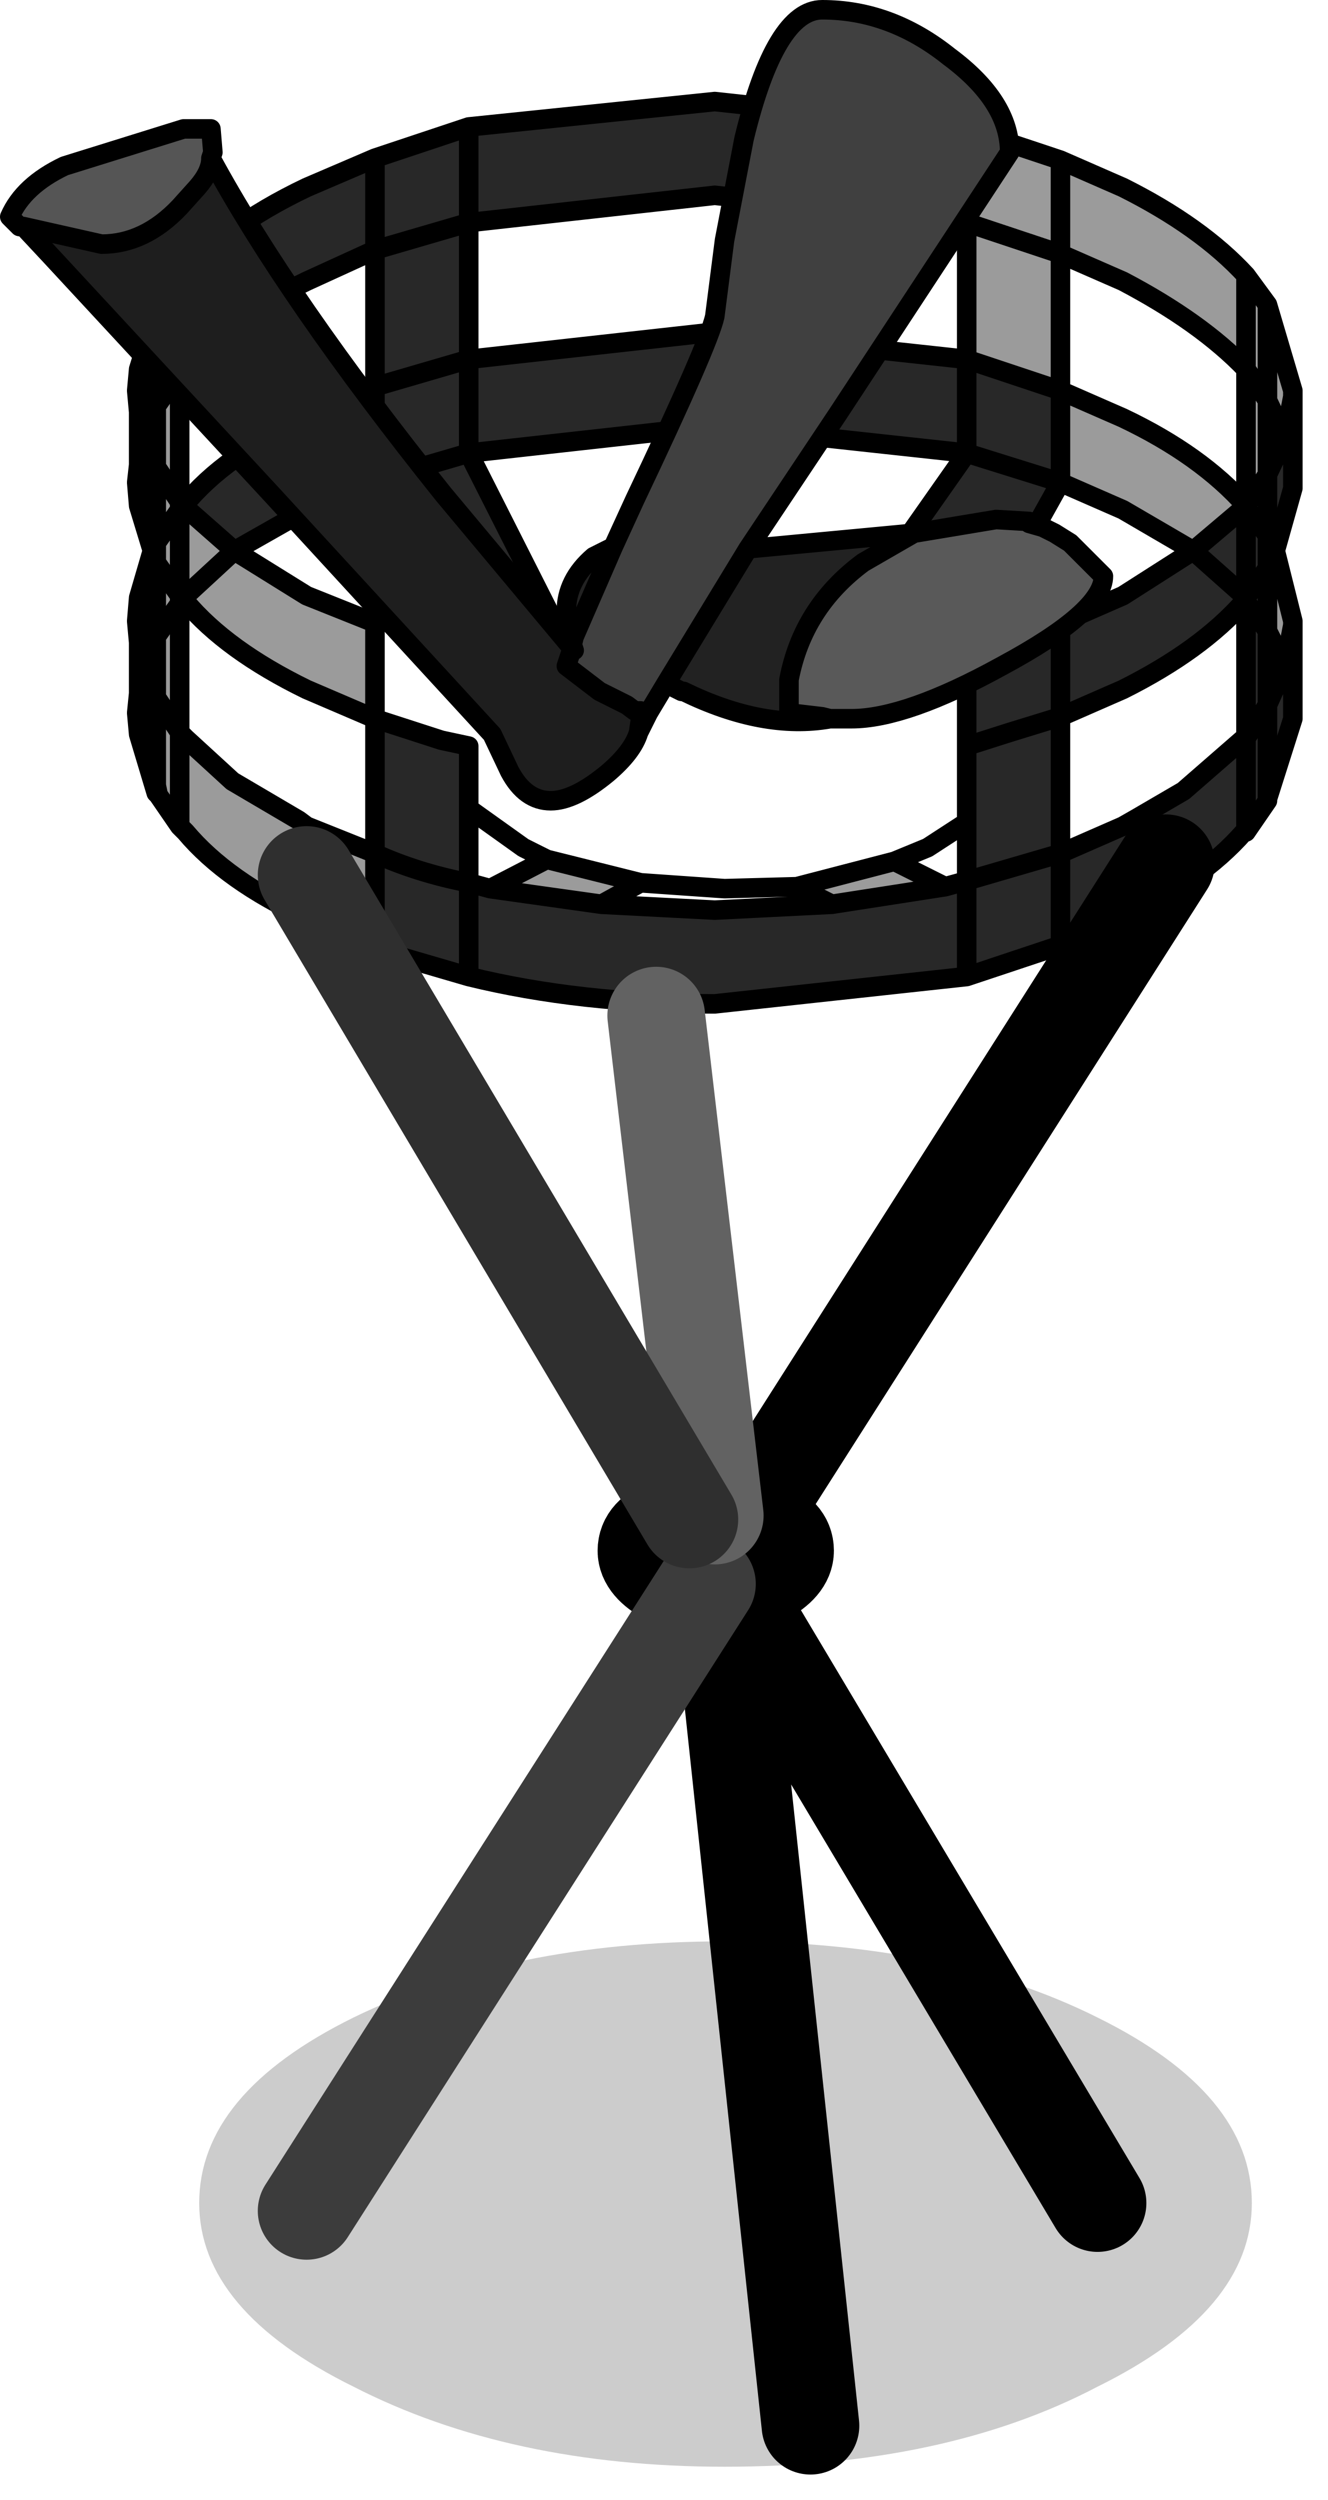<?xml version="1.0" encoding="utf-8"?>
<svg version="1.1" id="Layer_1"
xmlns="http://www.w3.org/2000/svg"
xmlns:xlink="http://www.w3.org/1999/xlink"
xmlns:author="http://www.sothink.com"
width="34px" height="64px"
xml:space="preserve">
<g id="93" transform="matrix(1, 0, 0, 1, 18.95, 57.15)">
<path style="fill:#000000;fill-opacity:0.392" d="M5.8,-51.45L5.8 -53.85L8.2 -53.05L9.8 -52.35Q11.8 -51.35 12.95 -50.1L13.5 -49.35L14.15 -47.15L14.15 -47L13.95 -45.95L13.5 -46.9L13.5 -45L12.95 -44.2L12.95 -44.15L12.9 -44.15L11.6 -43.05L9.8 -44.1L8.2 -44.8L8.2 -47.15L5.8 -47.95L5.8 -51.45M13.95,-40.1L13.5 -41L13.5 -42.6L13.7 -43.05L14.15 -41.25L14.15 -41.15L13.95 -40.1M-9.35,-32.85Q-10.25 -33.2 -11.1 -33.65Q-13.15 -34.6 -14.2 -35.85L-14.35 -36L-14.9 -36.8L-14.95 -37.05L-14.95 -36.85L-15.4 -38.35L-15.4 -39.4L-15.4 -40.5L-15.4 -40.7L-15.4 -41.85L-15.05 -43.05L-15.4 -44.2L-15.4 -45.25L-15.4 -46.4L-15.4 -46.6L-15.4 -47.7L-14.95 -49.15L-14.95 -46.75L-14.35 -47.6L-14.35 -44.3L-14.35 -44.1L-14.25 -44.2L-14.2 -44.15L-12.95 -43.05L-11.1 -41.9L-9.35 -41.2L-9.35 -38.75L-11.1 -39.5Q-13.15 -40.5 -14.2 -41.75L-14.25 -41.85L-14.35 -41.9L-14.35 -41.7L-14.35 -38.4L-14.2 -38.25L-13 -37.15L-11.3 -36.15L-11.1 -36L-9.35 -35.3L-9.35 -32.85M8.2,-50.65L8.2 -47.15L9.8 -46.45Q11.8 -45.5 12.95 -44.2L12.95 -47.7Q11.8 -48.9 9.8 -49.95L8.2 -50.65M5.25,-34.45L2.35 -34L1.45 -34.45L3.95 -35.1L5.25 -34.45M-4.95,-35.15L-2.55 -34.55L-3.55 -34L-6.4 -34.4L-4.95 -35.15M-15.25,-45.95L-14.95 -45.2L-14.95 -46.75L-15.25 -45.95M-14.95,-39.3L-14.95 -40.85L-15.25 -40.1L-14.95 -39.3M-14.95,-43.25L-15.05 -43.05L-14.95 -42.75L-14.95 -43.25" />
<path style="fill:#000000;fill-opacity:0.843" d="M-6.95,-34.55L-6.4 -34.4L-3.55 -34L-0.65 -33.85L2.35 -34L5.25 -34.45L5.8 -34.6L5.8 -36.1L5.8 -38.05L5.8 -40.5L8.2 -41.2L9.8 -41.9L11.6 -43.05L12.9 -44.15L12.95 -44.15L12.95 -44.2L13.5 -45L13.95 -45.95L14.15 -47L14.15 -44.65L13.7 -43.05L13.5 -42.6L13.5 -41L13.5 -39.1L13.95 -40.1L14.15 -41.15L14.15 -38.75L13.5 -36.7L13.5 -37.05L13.5 -36.65L12.95 -35.85L12.9 -35.85Q11.8 -34.6 9.8 -33.65L8.2 -32.95L5.8 -32.15L-0.65 -31.45Q-4.1 -31.45 -6.95 -32.15L-9.35 -32.85L-9.35 -35.3L-9.35 -38.75L-7.65 -38.2L-6.95 -38.05L-6.95 -36.45L-6.95 -34.55M-14.95,-46.75L-14.95 -49.15L-14.35 -49.95Q-13.3 -51.3 -11.1 -52.35L-9.35 -53.1L-6.95 -53.9L-0.65 -54.55L5.8 -53.85L5.8 -51.45L-0.65 -52.15L-6.95 -51.45L-6.95 -47.95L-0.65 -48.65L5.8 -47.95L8.2 -47.15L8.2 -44.8L5.8 -40.5L5.25 -40.35L-0.65 -39.75L-6.2 -40.3L-6.95 -40.45L-9.35 -44.85L-11.1 -44.1L-12.95 -43.05L-14.2 -44.15L-14.25 -44.2Q-13.2 -45.5 -11.1 -46.45L-9.35 -47.25L-9.35 -50.75L-11.1 -49.95Q-13.3 -48.9 -14.35 -47.6L-14.95 -46.75M12.95,-38.25L12.95 -41.75L12.9 -41.75Q11.8 -40.5 9.8 -39.5L8.2 -38.8L8.2 -35.3L9.8 -36L10.15 -36.2L11.35 -36.9L12.9 -38.25L12.95 -38.25M-4.65,-41Q-2.75 -41.7 -0.4 -41.7L2.85 -41.35L5.8 -45.55L-0.65 -46.25L-6.95 -45.55L-4.65 -41" />
<path style="fill:#000000;fill-opacity:0.2" d="M13.1,-0.75Q13.1 2 9.15 3.95Q5.25 6 -0.4 6Q-5.9 6 -9.9 3.95Q-13.85 2 -13.85 -0.75Q-13.85 -3.55 -9.9 -5.5Q-5.9 -7.45 -0.4 -7.45Q5.25 -7.45 9.15 -5.5Q13.1 -3.55 13.1 -0.75" />
<path style="fill:none;stroke-width:0.5;stroke-linecap:round;stroke-linejoin:round;stroke-miterlimit:3;stroke:#000000;stroke-opacity:1" d="M5.8,-53.85L8.2 -53.05L9.8 -52.35Q11.8 -51.35 12.95 -50.1L13.5 -49.35L14.15 -47.15L14.15 -47L14.15 -44.65L13.7 -43.05L14.15 -41.25L14.15 -41.15L14.15 -38.75L13.5 -36.7L13.5 -36.65L12.95 -35.85L12.9 -35.85Q11.8 -34.6 9.8 -33.65L8.2 -32.95L5.8 -32.15L-0.65 -31.45Q-4.1 -31.45 -6.95 -32.15L-9.35 -32.85Q-10.25 -33.2 -11.1 -33.65Q-13.15 -34.6 -14.2 -35.85L-14.35 -36L-14.9 -36.8L-14.95 -36.85L-15.4 -38.35L-15.45 -38.9L-15.4 -39.4L-15.4 -40.5L-15.4 -40.7L-15.45 -41.25L-15.4 -41.85L-15.05 -43.05L-15.4 -44.2L-15.45 -44.8L-15.4 -45.25L-15.4 -46.4L-15.4 -46.6L-15.45 -47.15L-15.4 -47.7L-14.95 -49.15L-14.35 -49.95Q-13.3 -51.3 -11.1 -52.35L-9.35 -53.1L-6.95 -53.9L-0.65 -54.55L5.8 -53.85L5.8 -51.45L8.2 -50.65L8.2 -53.05M8.2,-50.65L8.2 -47.15L9.8 -46.45Q11.8 -45.5 12.95 -44.2L12.95 -47.7Q11.8 -48.9 9.8 -49.95L8.2 -50.65M13.5,-49.35L13.5 -46.9L12.95 -47.7L12.95 -50.1M13.5,-45L13.5 -46.9L13.95 -45.95L14.15 -47M13.95,-45.95L13.5 -45L13.5 -43.45L13.7 -43.05L13.5 -42.6L13.5 -41L13.95 -40.1L14.15 -41.15M13.5,-45L12.95 -44.2L12.95 -44.15L13.5 -43.45L13.5 -42.6L12.95 -41.85L12.95 -41.75L13.5 -41L13.5 -39.1L13.95 -40.1M12.95,-44.15L12.9 -44.15L11.6 -43.05L12.95 -41.85L12.95 -44.15M5.8,-38.05L5.8 -40.5L8.2 -41.2L8.2 -38.8L9.8 -39.5Q11.8 -40.5 12.9 -41.75L12.95 -41.75L12.95 -38.25L13.5 -39.1L13.5 -37.05L13.5 -36.7M8.2,-38.8L8.2 -35.3L9.8 -36L10.15 -36.2L11.35 -36.9L12.9 -38.25L12.95 -38.25L12.95 -35.85M5.8,-40.5L8.2 -44.8L8.2 -47.15L5.8 -47.95L5.8 -45.55L8.2 -44.8L9.8 -44.1L11.6 -43.05L9.8 -41.9L8.2 -41.2M8.2,-38.8L6.9 -38.4L5.8 -38.05L5.8 -36.1L5.8 -34.6L8.2 -35.3L8.2 -32.95M5.25,-40.35L4.8 -40.65L2.85 -41.35L-0.4 -41.7Q-2.75 -41.7 -4.65 -41L-5.55 -40.65L-6.2 -40.3L-0.65 -39.75L5.25 -40.35L5.8 -40.5M-0.65,-46.25L5.8 -45.55L2.85 -41.35M5.8,-34.6L5.8 -32.15M5.8,-34.6L5.25 -34.45L2.35 -34L-0.65 -33.85L-3.55 -34L-6.4 -34.4L-6.95 -34.55L-6.95 -32.15M-15.25,-45.95L-14.95 -46.75L-14.95 -45.2L-14.35 -44.3L-14.35 -44.1L-14.35 -41.9L-14.25 -41.85L-12.95 -43.05L-11.1 -41.9L-9.35 -41.2L-9.35 -38.75L-7.65 -38.2L-6.95 -38.05L-6.95 -36.45L-5.55 -35.45L-4.95 -35.15L-2.55 -34.55L-0.4 -34.4L1.45 -34.45L3.95 -35.1L4.8 -35.45L5.8 -36.1M1.45,-34.45L2.35 -34M5.25,-34.45L3.95 -35.1M13.5,-37.05L13.5 -36.65M5.8,-47.95L5.8 -51.45L-0.65 -52.15L-6.95 -51.45L-6.95 -47.95L-0.65 -48.65L5.8 -47.95M-9.35,-53.1L-9.35 -50.75L-6.95 -51.45L-6.95 -53.9M-14.95,-43.25L-14.35 -44.1L-14.25 -44.2Q-13.2 -45.5 -11.1 -46.45L-9.35 -47.25L-9.35 -50.75L-11.1 -49.95Q-13.3 -48.9 -14.35 -47.6L-14.35 -44.3L-14.25 -44.2L-14.2 -44.15L-12.95 -43.05L-11.1 -44.1L-9.35 -44.85L-9.35 -47.25L-6.95 -47.95L-6.95 -45.55L-0.65 -46.25M-4.65,-41L-6.95 -45.55L-9.35 -44.85L-6.95 -40.45L-6.2 -40.3M-9.35,-38.75L-11.1 -39.5Q-13.15 -40.5 -14.2 -41.75L-14.25 -41.85L-14.35 -41.7L-14.35 -38.4L-14.2 -38.25L-13 -37.15L-11.3 -36.15L-11.1 -36L-9.35 -35.3L-9.35 -38.75M-14.95,-49.15L-14.95 -46.75L-14.35 -47.6L-14.35 -49.95M-15.4,-40.5L-15.25 -40.1L-14.95 -40.85L-14.95 -42.75L-15.05 -43.05L-14.95 -43.25L-14.95 -45.2L-15.25 -45.95L-15.4 -46.4M-15.4,-46.6L-15.4 -47.7M-15.4,-45.25L-15.4 -44.2M-15.4,-40.7L-15.4 -41.85M-15.4,-38.35L-15.4 -39.4M-14.35,-41.9L-14.95 -42.75L-14.95 -43.25M-14.35,-41.9L-14.35 -41.7L-14.95 -40.85L-14.95 -39.3L-14.35 -38.4L-14.35 -36M-14.95,-39.3L-15.25 -40.1M-14.95,-39.3L-14.95 -37.05L-14.9 -36.8M-14.95,-37.05L-14.95 -36.85M-3.55,-34L-2.55 -34.55M-9.35,-32.85L-9.35 -35.3Q-8.25 -34.8 -6.95 -34.55L-6.95 -36.45M-4.95,-35.15L-6.4 -34.4" />
<path style="fill:#404040;fill-opacity:1" d="M-1.9,-39.65L-2.05 -39.4L-2.35 -38.9L-2.55 -38.95L-2.7 -38.95L-2.9 -39.1L-3.6 -39.45L-4.45 -40.1L-4.3 -40.55L-4.25 -40.5L-4.3 -40.65L-4.25 -40.85L-3.25 -43.15L-2.7 -44.35Q-0.8 -48.35 -0.65 -49.05L-0.4 -51L0.1 -53.6Q0.9 -56.9 2.1 -56.9Q3.85 -56.9 5.35 -55.7Q6.9 -54.55 6.9 -53.25L2.5 -46.55L0.2 -43.1L-1.9 -39.65" />
<path style="fill:#595959;fill-opacity:1" d="M2.1,-38.8L1.25 -38.9L1.25 -39.75Q1.6 -41.6 3.15 -42.75L4.45 -43.5L6.55 -43.85L7.4 -43.8L7.4 -43.75L7.75 -43.65L8.05 -43.5L8.45 -43.25L9.3 -42.4Q9.3 -41.5 6.7 -40.1Q4.25 -38.75 2.85 -38.75L2.3 -38.75L2.1 -38.8" />
<path style="fill:#222222;fill-opacity:1" d="M-4.4,-40.9L-4.4 -41L-4.45 -41.5Q-4.45 -42.3 -3.75 -42.9L-3.25 -43.15L-4.25 -40.85L-4.4 -40.9M2.3,-38.75Q0.6 -38.45 -1.45 -39.45L-1.5 -39.45L-1.9 -39.65L0.2 -43.1L4.45 -43.5L3.15 -42.75Q1.6 -41.6 1.25 -39.75L1.25 -38.9L2.1 -38.8L2.3 -38.75" />
<path style="fill:#555555;fill-opacity:1" d="M-18.45,-51.35L-18.55 -51.45L-18.7 -51.6Q-18.35 -52.4 -17.3 -52.9L-14.25 -53.85L-13.55 -53.85L-13.5 -53.25L-13.55 -53.1Q-13.55 -52.75 -13.9 -52.35L-14.35 -51.85Q-15.25 -50.9 -16.35 -50.9L-18.35 -51.35L-18.45 -51.35" />
<path style="fill:#1E1E1E;fill-opacity:1" d="M-7.6,-44.5L-4.3 -40.55L-4.45 -40.1L-3.6 -39.45L-2.9 -39.1L-2.7 -38.95L-2.55 -38.95L-2.55 -38.75L-2.6 -38.4Q-2.75 -37.9 -3.4 -37.35Q-4.25 -36.65 -4.85 -36.65Q-5.5 -36.65 -5.9 -37.4L-6.35 -38.35L-12 -44.5L-17.65 -50.6L-18.35 -51.35L-16.35 -50.9Q-15.25 -50.9 -14.35 -51.85L-13.9 -52.35Q-13.55 -52.75 -13.55 -53.1Q-11.6 -49.5 -7.6 -44.5" />
<path style="fill:none;stroke-width:0.5;stroke-linecap:round;stroke-linejoin:round;stroke-miterlimit:3;stroke:#000000;stroke-opacity:1" d="M0.2,-43.1L2.5 -46.55L6.9 -53.25Q6.9 -54.55 5.35 -55.7Q3.85 -56.9 2.1 -56.9Q0.9 -56.9 0.1 -53.6L-0.4 -51L-0.65 -49.05Q-0.8 -48.35 -2.7 -44.35L-3.25 -43.15L-4.25 -40.85L-4.3 -40.65L-4.25 -40.5L-4.3 -40.55L-4.45 -40.1L-3.6 -39.45L-2.9 -39.1L-2.7 -38.95L-2.55 -38.95L-2.35 -38.9L-2.05 -39.4L-1.9 -39.65L0.2 -43.1L4.45 -43.5L6.55 -43.85L7.4 -43.8L7.4 -43.75L7.75 -43.65L8.05 -43.5L8.45 -43.25L9.3 -42.4Q9.3 -41.5 6.7 -40.1Q4.25 -38.75 2.85 -38.75L2.3 -38.75Q0.6 -38.45 -1.45 -39.45L-1.5 -39.45L-1.9 -39.65M4.45,-43.5L3.15 -42.75Q1.6 -41.6 1.25 -39.75L1.25 -38.9L2.1 -38.8L2.3 -38.75M-18.35,-51.35L-16.35 -50.9Q-15.25 -50.9 -14.35 -51.85L-13.9 -52.35Q-13.55 -52.75 -13.55 -53.1L-13.5 -53.25L-13.55 -53.85L-14.25 -53.85L-17.3 -52.9Q-18.35 -52.4 -18.7 -51.6L-18.55 -51.45L-18.45 -51.35L-18.35 -51.35L-17.65 -50.6L-12 -44.5L-6.35 -38.35L-5.9 -37.4Q-5.5 -36.65 -4.85 -36.65Q-4.25 -36.65 -3.4 -37.35Q-2.75 -37.9 -2.6 -38.4L-2.55 -38.75L-2.55 -38.95M-3.25,-43.15L-3.75 -42.9Q-4.45 -42.3 -4.45 -41.5L-4.4 -41L-4.4 -40.9L-4.25 -40.85M-4.4,-40.9L-4.3 -40.65L-4.3 -40.55L-7.6 -44.5Q-11.6 -49.5 -13.55 -53.1M-2.6,-38.4L-2.35 -38.9" />
<path style="fill:none;stroke-width:2.5;stroke-linecap:round;stroke-linejoin:round;stroke-miterlimit:3;stroke:#000000;stroke-opacity:1" d="M10.9,-35.05L0.2 -18.25L0.6 -18.05Q1.15 -17.85 1.15 -17.45Q1.15 -17.1 0.6 -16.8L-0.3 -16.6L9.15 -0.75M-0.5,-17.1L0.2 -18.25L-0.65 -18.35L-0.5 -17.1L-0.5 -17L-0.3 -16.6L-0.5 -16.6L1.8 4.95M-0.5,-17.1L-0.6 -17.1L-0.5 -17L-0.5 -16.6L-0.65 -16.6L-0.85 -16.6L-1.85 -16.8Q-2.4 -17.1 -2.4 -17.45Q-2.4 -17.85 -1.85 -18.05L-1.3 -18.25L-0.6 -17.1L-0.85 -16.6M-0.65,-18.35L-1.3 -18.25" />
<path style="fill:none;stroke-width:2.5;stroke-linecap:round;stroke-linejoin:round;stroke-miterlimit:3;stroke:#3C3C3C;stroke-opacity:1" d="M-0.85,-16.6L-11.1 -0.55" />
<path style="fill:none;stroke-width:2.5;stroke-linecap:round;stroke-linejoin:round;stroke-miterlimit:3;stroke:#626262;stroke-opacity:1" d="M-0.65,-18.35L-2.15 -31.15" />
<path style="fill:none;stroke-width:2.5;stroke-linecap:round;stroke-linejoin:round;stroke-miterlimit:3;stroke:#2F2F2F;stroke-opacity:1" d="M-1.3,-18.25L-11.1 -34.75" />
</g>
</svg>
